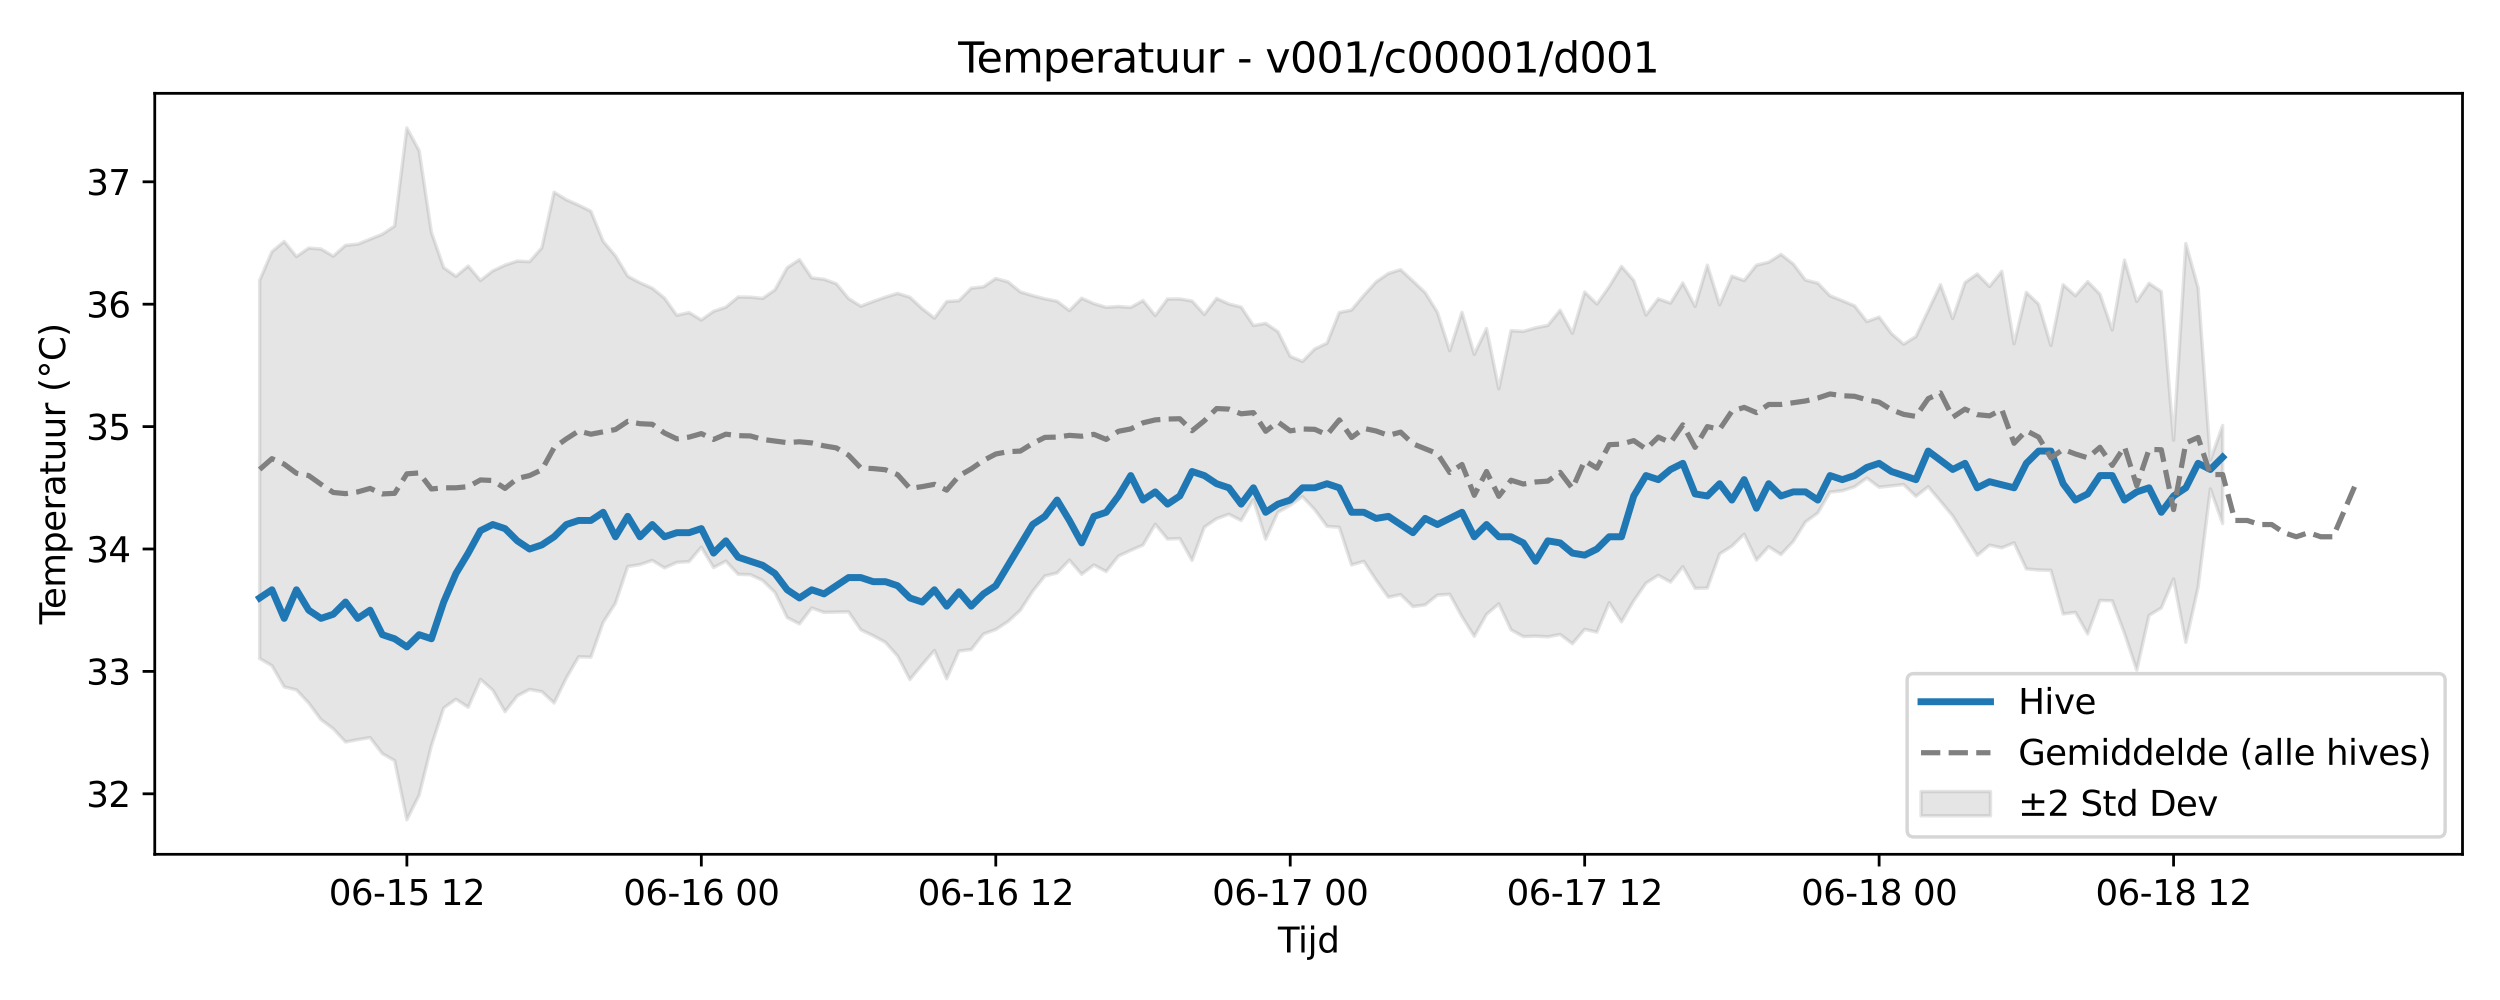 <?xml version="1.0" encoding="utf-8" standalone="no"?>
<!DOCTYPE svg PUBLIC "-//W3C//DTD SVG 1.1//EN"
  "http://www.w3.org/Graphics/SVG/1.1/DTD/svg11.dtd">
<svg xmlns:xlink="http://www.w3.org/1999/xlink" width="720pt" height="288pt" viewBox="0 0 720 288" xmlns="http://www.w3.org/2000/svg" version="1.1">
 <defs>
  <style type="text/css">*{stroke-linejoin: round; stroke-linecap: butt}</style>
 </defs>
 <g id="figure_1">
  <g id="patch_1">
   <path d="M 0 288 
L 720 288 
L 720 0 
L 0 0 
z
" style="fill: #ffffff"/>
  </g>
  <g id="axes_1">
   <g id="patch_2">
    <path d="M 44.57 246.04 
L 709.2 246.04 
L 709.2 26.88 
L 44.57 26.88 
z
" style="fill: #ffffff"/>
   </g>
   <g id="FillBetweenPolyCollection_1">
    <defs>
     <path id="md2c19c846a" d="M 74.78 -207.256 
L 74.78 -98.341 
L 78.314 -96.292 
L 81.847 -90.174 
L 85.381 -89.309 
L 88.914 -85.516 
L 92.447 -80.742 
L 95.981 -78.107 
L 99.514 -74.31 
L 103.048 -74.98 
L 106.581 -75.566 
L 110.114 -70.957 
L 113.648 -68.93 
L 117.181 -51.922 
L 120.714 -58.977 
L 124.248 -73.25 
L 127.781 -84.105 
L 131.315 -86.607 
L 134.848 -84.314 
L 138.381 -92.34 
L 141.915 -89.237 
L 145.448 -83.051 
L 148.982 -87.583 
L 152.515 -89.441 
L 156.048 -88.804 
L 159.582 -85.546 
L 163.115 -92.749 
L 166.649 -98.843 
L 170.182 -98.748 
L 173.715 -108.769 
L 177.249 -114.267 
L 180.782 -124.835 
L 184.315 -125.392 
L 187.849 -126.605 
L 191.382 -124.441 
L 194.916 -126.023 
L 198.449 -126.247 
L 201.982 -130.398 
L 205.516 -124.549 
L 209.049 -126.386 
L 212.583 -122.597 
L 216.116 -122.484 
L 219.649 -120.821 
L 223.183 -117.378 
L 226.716 -110.135 
L 230.249 -108.317 
L 233.783 -112.891 
L 237.316 -111.633 
L 240.85 -111.717 
L 244.383 -111.79 
L 247.916 -106.623 
L 251.45 -104.933 
L 254.983 -103.014 
L 258.517 -99.066 
L 262.05 -92.291 
L 265.583 -96.563 
L 269.117 -100.656 
L 272.65 -92.52 
L 276.183 -100.512 
L 279.717 -100.926 
L 283.25 -105.407 
L 286.784 -106.704 
L 290.317 -109.01 
L 293.85 -112.236 
L 297.384 -117.677 
L 300.917 -122.111 
L 304.451 -122.983 
L 307.984 -126.691 
L 311.517 -122.609 
L 315.051 -125.276 
L 318.584 -123.395 
L 322.118 -127.86 
L 325.651 -129.481 
L 329.184 -131.027 
L 332.718 -137.012 
L 336.251 -132.743 
L 339.784 -132.902 
L 343.318 -126.607 
L 346.851 -136.179 
L 350.385 -138.612 
L 353.918 -139.903 
L 357.451 -138.086 
L 360.985 -144.079 
L 364.518 -132.723 
L 368.052 -140.472 
L 371.585 -142.463 
L 375.118 -144.981 
L 378.652 -141.2 
L 382.185 -136.408 
L 385.718 -136.137 
L 389.252 -125.305 
L 392.785 -126.333 
L 396.319 -120.938 
L 399.852 -116.003 
L 403.385 -116.754 
L 406.919 -113.303 
L 410.452 -113.787 
L 413.986 -116.612 
L 417.519 -116.842 
L 421.052 -110.393 
L 424.586 -104.751 
L 428.119 -111.058 
L 431.652 -114.097 
L 435.186 -106.608 
L 438.719 -104.656 
L 442.253 -104.791 
L 445.786 -104.592 
L 449.319 -105.274 
L 452.853 -102.593 
L 456.386 -106.753 
L 459.92 -105.946 
L 463.453 -114.408 
L 466.986 -108.925 
L 470.52 -114.98 
L 474.053 -120.066 
L 477.587 -122.307 
L 481.12 -120.361 
L 484.653 -124.782 
L 488.187 -118.552 
L 491.72 -118.648 
L 495.253 -128.477 
L 498.787 -130.698 
L 502.32 -134.151 
L 505.854 -126.694 
L 509.387 -130.544 
L 512.92 -128.292 
L 516.454 -132.059 
L 519.987 -137.7 
L 523.521 -140.266 
L 527.054 -146.271 
L 530.587 -146.666 
L 534.121 -147.807 
L 537.654 -150.323 
L 541.187 -147.689 
L 544.721 -148.067 
L 548.254 -148.446 
L 551.788 -145.061 
L 555.321 -147.831 
L 558.854 -143.656 
L 562.388 -139.4 
L 565.921 -133.723 
L 569.455 -128.053 
L 572.988 -130.994 
L 576.521 -130.223 
L 580.055 -131.668 
L 583.588 -124.15 
L 587.121 -123.839 
L 590.655 -123.747 
L 594.188 -111.183 
L 597.722 -111.644 
L 601.255 -105.423 
L 604.788 -115.075 
L 608.322 -114.968 
L 611.855 -105.609 
L 615.389 -95.015 
L 618.922 -110.758 
L 622.455 -112.918 
L 625.989 -121.258 
L 629.522 -103.017 
L 633.056 -118.905 
L 636.589 -147.176 
L 640.122 -137.206 
L 640.122 -165.455 
L 640.122 -165.455 
L 636.589 -155.484 
L 633.056 -205.101 
L 629.522 -217.856 
L 625.989 -161.231 
L 622.455 -204.039 
L 618.922 -206.394 
L 615.389 -201.183 
L 611.855 -213.082 
L 608.322 -192.98 
L 604.788 -203.28 
L 601.255 -206.889 
L 597.722 -202.85 
L 594.188 -205.997 
L 590.655 -188.509 
L 587.121 -200.391 
L 583.588 -203.773 
L 580.055 -189.009 
L 576.521 -209.842 
L 572.988 -205.49 
L 569.455 -209.102 
L 565.921 -206.622 
L 562.388 -196.278 
L 558.854 -206.005 
L 555.321 -198.556 
L 551.788 -191.087 
L 548.254 -188.877 
L 544.721 -191.942 
L 541.187 -196.684 
L 537.654 -195.393 
L 534.121 -199.923 
L 530.587 -201.4 
L 527.054 -202.802 
L 523.521 -206.457 
L 519.987 -207.345 
L 516.454 -211.979 
L 512.92 -214.738 
L 509.387 -212.486 
L 505.854 -211.636 
L 502.32 -207.201 
L 498.787 -208.472 
L 495.253 -200.23 
L 491.72 -211.625 
L 488.187 -199.775 
L 484.653 -206.498 
L 481.12 -200.708 
L 477.587 -201.924 
L 474.053 -197.281 
L 470.52 -207.236 
L 466.986 -211.277 
L 463.453 -205.458 
L 459.92 -200.435 
L 456.386 -203.881 
L 452.853 -192.038 
L 449.319 -198.645 
L 445.786 -194.291 
L 442.253 -193.589 
L 438.719 -192.549 
L 435.186 -192.779 
L 431.652 -176.03 
L 428.119 -193.365 
L 424.586 -185.963 
L 421.052 -198.059 
L 417.519 -186.993 
L 413.986 -198.05 
L 410.452 -203.729 
L 406.919 -207.067 
L 403.385 -210.33 
L 399.852 -209.234 
L 396.319 -206.817 
L 392.785 -202.933 
L 389.252 -198.702 
L 385.718 -197.997 
L 382.185 -189.165 
L 378.652 -187.506 
L 375.118 -183.921 
L 371.585 -185.362 
L 368.052 -192.487 
L 364.518 -194.864 
L 360.985 -194.251 
L 357.451 -199.573 
L 353.918 -200.441 
L 350.385 -202.068 
L 346.851 -197.451 
L 343.318 -201.316 
L 339.784 -201.903 
L 336.251 -201.895 
L 332.718 -197.121 
L 329.184 -201.428 
L 325.651 -199.449 
L 322.118 -199.727 
L 318.584 -199.492 
L 315.051 -200.549 
L 311.517 -202.125 
L 307.984 -198.546 
L 304.451 -201.247 
L 300.917 -201.951 
L 297.384 -202.86 
L 293.85 -203.937 
L 290.317 -206.827 
L 286.784 -207.79 
L 283.25 -205.394 
L 279.717 -205.007 
L 276.183 -201.393 
L 272.65 -201.16 
L 269.117 -196.381 
L 265.583 -199.131 
L 262.05 -202.397 
L 258.517 -203.51 
L 254.983 -202.416 
L 251.45 -201.168 
L 247.916 -199.814 
L 244.383 -202.033 
L 240.85 -206.302 
L 237.316 -207.561 
L 233.783 -207.982 
L 230.249 -213.227 
L 226.716 -210.906 
L 223.183 -204.502 
L 219.649 -202.066 
L 216.116 -202.417 
L 212.583 -202.473 
L 209.049 -199.523 
L 205.516 -198.338 
L 201.982 -195.846 
L 198.449 -197.983 
L 194.916 -197.2 
L 191.382 -202.139 
L 187.849 -205.011 
L 184.315 -206.56 
L 180.782 -208.46 
L 177.249 -214.328 
L 173.715 -218.483 
L 170.182 -227.161 
L 166.649 -228.913 
L 163.115 -230.474 
L 159.582 -232.641 
L 156.048 -216.626 
L 152.515 -212.632 
L 148.982 -212.811 
L 145.448 -211.636 
L 141.915 -209.982 
L 138.381 -207.214 
L 134.848 -211.38 
L 131.315 -208.416 
L 127.781 -210.918 
L 124.248 -221.101 
L 120.714 -244.607 
L 117.181 -251.158 
L 113.648 -222.903 
L 110.114 -220.541 
L 106.581 -219.121 
L 103.048 -217.693 
L 99.514 -217.355 
L 95.981 -214.23 
L 92.447 -216.296 
L 88.914 -216.556 
L 85.381 -214.107 
L 81.847 -218.445 
L 78.314 -215.517 
L 74.78 -207.256 
z
" style="stroke: #808080; stroke-opacity: 0.2"/>
    </defs>
    <g clip-path="url(#pb4f2e9a5c2)">
     <use xlink:href="#md2c19c846a" x="0" y="288" style="fill: #808080; fill-opacity: 0.2; stroke: #808080; stroke-opacity: 0.2"/>
    </g>
   </g>
   <g id="matplotlib.axis_1">
    <g id="xtick_1">
     <g id="line2d_1">
      <defs>
       <path id="mcfa38827e5" d="M 0 0 
L 0 3.5 
" style="stroke: #000000; stroke-width: 0.8"/>
      </defs>
      <g>
       <use xlink:href="#mcfa38827e5" x="117.181" y="246.04" style="stroke: #000000; stroke-width: 0.8"/>
      </g>
     </g>
     <g id="text_1">
      <!-- 06-15 12 -->
      <g transform="translate(94.701 260.638) scale(0.1 -0.1)">
       <defs>
        <path id="DejaVuSans-30" d="M 2034 4250 
Q 1547 4250 1301 3770 
Q 1056 3291 1056 2328 
Q 1056 1369 1301 889 
Q 1547 409 2034 409 
Q 2525 409 2770 889 
Q 3016 1369 3016 2328 
Q 3016 3291 2770 3770 
Q 2525 4250 2034 4250 
z
M 2034 4750 
Q 2819 4750 3233 4129 
Q 3647 3509 3647 2328 
Q 3647 1150 3233 529 
Q 2819 -91 2034 -91 
Q 1250 -91 836 529 
Q 422 1150 422 2328 
Q 422 3509 836 4129 
Q 1250 4750 2034 4750 
z
" transform="scale(0.016)"/>
        <path id="DejaVuSans-36" d="M 2113 2584 
Q 1688 2584 1439 2293 
Q 1191 2003 1191 1497 
Q 1191 994 1439 701 
Q 1688 409 2113 409 
Q 2538 409 2786 701 
Q 3034 994 3034 1497 
Q 3034 2003 2786 2293 
Q 2538 2584 2113 2584 
z
M 3366 4563 
L 3366 3988 
Q 3128 4100 2886 4159 
Q 2644 4219 2406 4219 
Q 1781 4219 1451 3797 
Q 1122 3375 1075 2522 
Q 1259 2794 1537 2939 
Q 1816 3084 2150 3084 
Q 2853 3084 3261 2657 
Q 3669 2231 3669 1497 
Q 3669 778 3244 343 
Q 2819 -91 2113 -91 
Q 1303 -91 875 529 
Q 447 1150 447 2328 
Q 447 3434 972 4092 
Q 1497 4750 2381 4750 
Q 2619 4750 2861 4703 
Q 3103 4656 3366 4563 
z
" transform="scale(0.016)"/>
        <path id="DejaVuSans-2d" d="M 313 2009 
L 1997 2009 
L 1997 1497 
L 313 1497 
L 313 2009 
z
" transform="scale(0.016)"/>
        <path id="DejaVuSans-31" d="M 794 531 
L 1825 531 
L 1825 4091 
L 703 3866 
L 703 4441 
L 1819 4666 
L 2450 4666 
L 2450 531 
L 3481 531 
L 3481 0 
L 794 0 
L 794 531 
z
" transform="scale(0.016)"/>
        <path id="DejaVuSans-35" d="M 691 4666 
L 3169 4666 
L 3169 4134 
L 1269 4134 
L 1269 2991 
Q 1406 3038 1543 3061 
Q 1681 3084 1819 3084 
Q 2600 3084 3056 2656 
Q 3513 2228 3513 1497 
Q 3513 744 3044 326 
Q 2575 -91 1722 -91 
Q 1428 -91 1123 -41 
Q 819 9 494 109 
L 494 744 
Q 775 591 1075 516 
Q 1375 441 1709 441 
Q 2250 441 2565 725 
Q 2881 1009 2881 1497 
Q 2881 1984 2565 2268 
Q 2250 2553 1709 2553 
Q 1456 2553 1204 2497 
Q 953 2441 691 2322 
L 691 4666 
z
" transform="scale(0.016)"/>
        <path id="DejaVuSans-20" transform="scale(0.016)"/>
        <path id="DejaVuSans-32" d="M 1228 531 
L 3431 531 
L 3431 0 
L 469 0 
L 469 531 
Q 828 903 1448 1529 
Q 2069 2156 2228 2338 
Q 2531 2678 2651 2914 
Q 2772 3150 2772 3378 
Q 2772 3750 2511 3984 
Q 2250 4219 1831 4219 
Q 1534 4219 1204 4116 
Q 875 4013 500 3803 
L 500 4441 
Q 881 4594 1212 4672 
Q 1544 4750 1819 4750 
Q 2544 4750 2975 4387 
Q 3406 4025 3406 3419 
Q 3406 3131 3298 2873 
Q 3191 2616 2906 2266 
Q 2828 2175 2409 1742 
Q 1991 1309 1228 531 
z
" transform="scale(0.016)"/>
       </defs>
       <use xlink:href="#DejaVuSans-30"/>
       <use xlink:href="#DejaVuSans-36" transform="translate(63.623 0)"/>
       <use xlink:href="#DejaVuSans-2d" transform="translate(127.246 0)"/>
       <use xlink:href="#DejaVuSans-31" transform="translate(163.33 0)"/>
       <use xlink:href="#DejaVuSans-35" transform="translate(226.953 0)"/>
       <use xlink:href="#DejaVuSans-20" transform="translate(290.576 0)"/>
       <use xlink:href="#DejaVuSans-31" transform="translate(322.363 0)"/>
       <use xlink:href="#DejaVuSans-32" transform="translate(385.986 0)"/>
      </g>
     </g>
    </g>
    <g id="xtick_2">
     <g id="line2d_2">
      <g>
       <use xlink:href="#mcfa38827e5" x="201.982" y="246.04" style="stroke: #000000; stroke-width: 0.8"/>
      </g>
     </g>
     <g id="text_2">
      <!-- 06-16 00 -->
      <g transform="translate(179.502 260.638) scale(0.1 -0.1)">
       <use xlink:href="#DejaVuSans-30"/>
       <use xlink:href="#DejaVuSans-36" transform="translate(63.623 0)"/>
       <use xlink:href="#DejaVuSans-2d" transform="translate(127.246 0)"/>
       <use xlink:href="#DejaVuSans-31" transform="translate(163.33 0)"/>
       <use xlink:href="#DejaVuSans-36" transform="translate(226.953 0)"/>
       <use xlink:href="#DejaVuSans-20" transform="translate(290.576 0)"/>
       <use xlink:href="#DejaVuSans-30" transform="translate(322.363 0)"/>
       <use xlink:href="#DejaVuSans-30" transform="translate(385.986 0)"/>
      </g>
     </g>
    </g>
    <g id="xtick_3">
     <g id="line2d_3">
      <g>
       <use xlink:href="#mcfa38827e5" x="286.784" y="246.04" style="stroke: #000000; stroke-width: 0.8"/>
      </g>
     </g>
     <g id="text_3">
      <!-- 06-16 12 -->
      <g transform="translate(264.303 260.638) scale(0.1 -0.1)">
       <use xlink:href="#DejaVuSans-30"/>
       <use xlink:href="#DejaVuSans-36" transform="translate(63.623 0)"/>
       <use xlink:href="#DejaVuSans-2d" transform="translate(127.246 0)"/>
       <use xlink:href="#DejaVuSans-31" transform="translate(163.33 0)"/>
       <use xlink:href="#DejaVuSans-36" transform="translate(226.953 0)"/>
       <use xlink:href="#DejaVuSans-20" transform="translate(290.576 0)"/>
       <use xlink:href="#DejaVuSans-31" transform="translate(322.363 0)"/>
       <use xlink:href="#DejaVuSans-32" transform="translate(385.986 0)"/>
      </g>
     </g>
    </g>
    <g id="xtick_4">
     <g id="line2d_4">
      <g>
       <use xlink:href="#mcfa38827e5" x="371.585" y="246.04" style="stroke: #000000; stroke-width: 0.8"/>
      </g>
     </g>
     <g id="text_4">
      <!-- 06-17 00 -->
      <g transform="translate(349.104 260.638) scale(0.1 -0.1)">
       <defs>
        <path id="DejaVuSans-37" d="M 525 4666 
L 3525 4666 
L 3525 4397 
L 1831 0 
L 1172 0 
L 2766 4134 
L 525 4134 
L 525 4666 
z
" transform="scale(0.016)"/>
       </defs>
       <use xlink:href="#DejaVuSans-30"/>
       <use xlink:href="#DejaVuSans-36" transform="translate(63.623 0)"/>
       <use xlink:href="#DejaVuSans-2d" transform="translate(127.246 0)"/>
       <use xlink:href="#DejaVuSans-31" transform="translate(163.33 0)"/>
       <use xlink:href="#DejaVuSans-37" transform="translate(226.953 0)"/>
       <use xlink:href="#DejaVuSans-20" transform="translate(290.576 0)"/>
       <use xlink:href="#DejaVuSans-30" transform="translate(322.363 0)"/>
       <use xlink:href="#DejaVuSans-30" transform="translate(385.986 0)"/>
      </g>
     </g>
    </g>
    <g id="xtick_5">
     <g id="line2d_5">
      <g>
       <use xlink:href="#mcfa38827e5" x="456.386" y="246.04" style="stroke: #000000; stroke-width: 0.8"/>
      </g>
     </g>
     <g id="text_5">
      <!-- 06-17 12 -->
      <g transform="translate(433.906 260.638) scale(0.1 -0.1)">
       <use xlink:href="#DejaVuSans-30"/>
       <use xlink:href="#DejaVuSans-36" transform="translate(63.623 0)"/>
       <use xlink:href="#DejaVuSans-2d" transform="translate(127.246 0)"/>
       <use xlink:href="#DejaVuSans-31" transform="translate(163.33 0)"/>
       <use xlink:href="#DejaVuSans-37" transform="translate(226.953 0)"/>
       <use xlink:href="#DejaVuSans-20" transform="translate(290.576 0)"/>
       <use xlink:href="#DejaVuSans-31" transform="translate(322.363 0)"/>
       <use xlink:href="#DejaVuSans-32" transform="translate(385.986 0)"/>
      </g>
     </g>
    </g>
    <g id="xtick_6">
     <g id="line2d_6">
      <g>
       <use xlink:href="#mcfa38827e5" x="541.187" y="246.04" style="stroke: #000000; stroke-width: 0.8"/>
      </g>
     </g>
     <g id="text_6">
      <!-- 06-18 00 -->
      <g transform="translate(518.707 260.638) scale(0.1 -0.1)">
       <defs>
        <path id="DejaVuSans-38" d="M 2034 2216 
Q 1584 2216 1326 1975 
Q 1069 1734 1069 1313 
Q 1069 891 1326 650 
Q 1584 409 2034 409 
Q 2484 409 2743 651 
Q 3003 894 3003 1313 
Q 3003 1734 2745 1975 
Q 2488 2216 2034 2216 
z
M 1403 2484 
Q 997 2584 770 2862 
Q 544 3141 544 3541 
Q 544 4100 942 4425 
Q 1341 4750 2034 4750 
Q 2731 4750 3128 4425 
Q 3525 4100 3525 3541 
Q 3525 3141 3298 2862 
Q 3072 2584 2669 2484 
Q 3125 2378 3379 2068 
Q 3634 1759 3634 1313 
Q 3634 634 3220 271 
Q 2806 -91 2034 -91 
Q 1263 -91 848 271 
Q 434 634 434 1313 
Q 434 1759 690 2068 
Q 947 2378 1403 2484 
z
M 1172 3481 
Q 1172 3119 1398 2916 
Q 1625 2713 2034 2713 
Q 2441 2713 2670 2916 
Q 2900 3119 2900 3481 
Q 2900 3844 2670 4047 
Q 2441 4250 2034 4250 
Q 1625 4250 1398 4047 
Q 1172 3844 1172 3481 
z
" transform="scale(0.016)"/>
       </defs>
       <use xlink:href="#DejaVuSans-30"/>
       <use xlink:href="#DejaVuSans-36" transform="translate(63.623 0)"/>
       <use xlink:href="#DejaVuSans-2d" transform="translate(127.246 0)"/>
       <use xlink:href="#DejaVuSans-31" transform="translate(163.33 0)"/>
       <use xlink:href="#DejaVuSans-38" transform="translate(226.953 0)"/>
       <use xlink:href="#DejaVuSans-20" transform="translate(290.576 0)"/>
       <use xlink:href="#DejaVuSans-30" transform="translate(322.363 0)"/>
       <use xlink:href="#DejaVuSans-30" transform="translate(385.986 0)"/>
      </g>
     </g>
    </g>
    <g id="xtick_7">
     <g id="line2d_7">
      <g>
       <use xlink:href="#mcfa38827e5" x="625.989" y="246.04" style="stroke: #000000; stroke-width: 0.8"/>
      </g>
     </g>
     <g id="text_7">
      <!-- 06-18 12 -->
      <g transform="translate(603.508 260.638) scale(0.1 -0.1)">
       <use xlink:href="#DejaVuSans-30"/>
       <use xlink:href="#DejaVuSans-36" transform="translate(63.623 0)"/>
       <use xlink:href="#DejaVuSans-2d" transform="translate(127.246 0)"/>
       <use xlink:href="#DejaVuSans-31" transform="translate(163.33 0)"/>
       <use xlink:href="#DejaVuSans-38" transform="translate(226.953 0)"/>
       <use xlink:href="#DejaVuSans-20" transform="translate(290.576 0)"/>
       <use xlink:href="#DejaVuSans-31" transform="translate(322.363 0)"/>
       <use xlink:href="#DejaVuSans-32" transform="translate(385.986 0)"/>
      </g>
     </g>
    </g>
    <g id="text_8">
     <!-- Tijd -->
     <g transform="translate(368.035 274.317) scale(0.1 -0.1)">
      <defs>
       <path id="DejaVuSans-54" d="M -19 4666 
L 3928 4666 
L 3928 4134 
L 2272 4134 
L 2272 0 
L 1638 0 
L 1638 4134 
L -19 4134 
L -19 4666 
z
" transform="scale(0.016)"/>
       <path id="DejaVuSans-69" d="M 603 3500 
L 1178 3500 
L 1178 0 
L 603 0 
L 603 3500 
z
M 603 4863 
L 1178 4863 
L 1178 4134 
L 603 4134 
L 603 4863 
z
" transform="scale(0.016)"/>
       <path id="DejaVuSans-6a" d="M 603 3500 
L 1178 3500 
L 1178 -63 
Q 1178 -731 923 -1031 
Q 669 -1331 103 -1331 
L -116 -1331 
L -116 -844 
L 38 -844 
Q 366 -844 484 -692 
Q 603 -541 603 -63 
L 603 3500 
z
M 603 4863 
L 1178 4863 
L 1178 4134 
L 603 4134 
L 603 4863 
z
" transform="scale(0.016)"/>
       <path id="DejaVuSans-64" d="M 2906 2969 
L 2906 4863 
L 3481 4863 
L 3481 0 
L 2906 0 
L 2906 525 
Q 2725 213 2448 61 
Q 2172 -91 1784 -91 
Q 1150 -91 751 415 
Q 353 922 353 1747 
Q 353 2572 751 3078 
Q 1150 3584 1784 3584 
Q 2172 3584 2448 3432 
Q 2725 3281 2906 2969 
z
M 947 1747 
Q 947 1113 1208 752 
Q 1469 391 1925 391 
Q 2381 391 2643 752 
Q 2906 1113 2906 1747 
Q 2906 2381 2643 2742 
Q 2381 3103 1925 3103 
Q 1469 3103 1208 2742 
Q 947 2381 947 1747 
z
" transform="scale(0.016)"/>
      </defs>
      <use xlink:href="#DejaVuSans-54"/>
      <use xlink:href="#DejaVuSans-69" transform="translate(57.959 0)"/>
      <use xlink:href="#DejaVuSans-6a" transform="translate(85.742 0)"/>
      <use xlink:href="#DejaVuSans-64" transform="translate(113.525 0)"/>
     </g>
    </g>
   </g>
   <g id="matplotlib.axis_2">
    <g id="ytick_1">
     <g id="line2d_8">
      <defs>
       <path id="m08310d997b" d="M 0 0 
L -3.5 0 
" style="stroke: #000000; stroke-width: 0.8"/>
      </defs>
      <g>
       <use xlink:href="#m08310d997b" x="44.57" y="228.614" style="stroke: #000000; stroke-width: 0.8"/>
      </g>
     </g>
     <g id="text_9">
      <!-- 32 -->
      <g transform="translate(24.845 232.413) scale(0.1 -0.1)">
       <defs>
        <path id="DejaVuSans-33" d="M 2597 2516 
Q 3050 2419 3304 2112 
Q 3559 1806 3559 1356 
Q 3559 666 3084 287 
Q 2609 -91 1734 -91 
Q 1441 -91 1130 -33 
Q 819 25 488 141 
L 488 750 
Q 750 597 1062 519 
Q 1375 441 1716 441 
Q 2309 441 2620 675 
Q 2931 909 2931 1356 
Q 2931 1769 2642 2001 
Q 2353 2234 1838 2234 
L 1294 2234 
L 1294 2753 
L 1863 2753 
Q 2328 2753 2575 2939 
Q 2822 3125 2822 3475 
Q 2822 3834 2567 4026 
Q 2313 4219 1838 4219 
Q 1578 4219 1281 4162 
Q 984 4106 628 3988 
L 628 4550 
Q 988 4650 1302 4700 
Q 1616 4750 1894 4750 
Q 2613 4750 3031 4423 
Q 3450 4097 3450 3541 
Q 3450 3153 3228 2886 
Q 3006 2619 2597 2516 
z
" transform="scale(0.016)"/>
       </defs>
       <use xlink:href="#DejaVuSans-33"/>
       <use xlink:href="#DejaVuSans-32" transform="translate(63.623 0)"/>
      </g>
     </g>
    </g>
    <g id="ytick_2">
     <g id="line2d_9">
      <g>
       <use xlink:href="#m08310d997b" x="44.57" y="193.364" style="stroke: #000000; stroke-width: 0.8"/>
      </g>
     </g>
     <g id="text_10">
      <!-- 33 -->
      <g transform="translate(24.845 197.163) scale(0.1 -0.1)">
       <use xlink:href="#DejaVuSans-33"/>
       <use xlink:href="#DejaVuSans-33" transform="translate(63.623 0)"/>
      </g>
     </g>
    </g>
    <g id="ytick_3">
     <g id="line2d_10">
      <g>
       <use xlink:href="#m08310d997b" x="44.57" y="158.114" style="stroke: #000000; stroke-width: 0.8"/>
      </g>
     </g>
     <g id="text_11">
      <!-- 34 -->
      <g transform="translate(24.845 161.913) scale(0.1 -0.1)">
       <defs>
        <path id="DejaVuSans-34" d="M 2419 4116 
L 825 1625 
L 2419 1625 
L 2419 4116 
z
M 2253 4666 
L 3047 4666 
L 3047 1625 
L 3713 1625 
L 3713 1100 
L 3047 1100 
L 3047 0 
L 2419 0 
L 2419 1100 
L 313 1100 
L 313 1709 
L 2253 4666 
z
" transform="scale(0.016)"/>
       </defs>
       <use xlink:href="#DejaVuSans-33"/>
       <use xlink:href="#DejaVuSans-34" transform="translate(63.623 0)"/>
      </g>
     </g>
    </g>
    <g id="ytick_4">
     <g id="line2d_11">
      <g>
       <use xlink:href="#m08310d997b" x="44.57" y="122.863" style="stroke: #000000; stroke-width: 0.8"/>
      </g>
     </g>
     <g id="text_12">
      <!-- 35 -->
      <g transform="translate(24.845 126.663) scale(0.1 -0.1)">
       <use xlink:href="#DejaVuSans-33"/>
       <use xlink:href="#DejaVuSans-35" transform="translate(63.623 0)"/>
      </g>
     </g>
    </g>
    <g id="ytick_5">
     <g id="line2d_12">
      <g>
       <use xlink:href="#m08310d997b" x="44.57" y="87.613" style="stroke: #000000; stroke-width: 0.8"/>
      </g>
     </g>
     <g id="text_13">
      <!-- 36 -->
      <g transform="translate(24.845 91.413) scale(0.1 -0.1)">
       <use xlink:href="#DejaVuSans-33"/>
       <use xlink:href="#DejaVuSans-36" transform="translate(63.623 0)"/>
      </g>
     </g>
    </g>
    <g id="ytick_6">
     <g id="line2d_13">
      <g>
       <use xlink:href="#m08310d997b" x="44.57" y="52.363" style="stroke: #000000; stroke-width: 0.8"/>
      </g>
     </g>
     <g id="text_14">
      <!-- 37 -->
      <g transform="translate(24.845 56.162) scale(0.1 -0.1)">
       <use xlink:href="#DejaVuSans-33"/>
       <use xlink:href="#DejaVuSans-37" transform="translate(63.623 0)"/>
      </g>
     </g>
    </g>
    <g id="text_15">
     <!-- Temperatuur (°C) -->
     <g transform="translate(18.765 179.816) rotate(-90) scale(0.1 -0.1)">
      <defs>
       <path id="DejaVuSans-65" d="M 3597 1894 
L 3597 1613 
L 953 1613 
Q 991 1019 1311 708 
Q 1631 397 2203 397 
Q 2534 397 2845 478 
Q 3156 559 3463 722 
L 3463 178 
Q 3153 47 2828 -22 
Q 2503 -91 2169 -91 
Q 1331 -91 842 396 
Q 353 884 353 1716 
Q 353 2575 817 3079 
Q 1281 3584 2069 3584 
Q 2775 3584 3186 3129 
Q 3597 2675 3597 1894 
z
M 3022 2063 
Q 3016 2534 2758 2815 
Q 2500 3097 2075 3097 
Q 1594 3097 1305 2825 
Q 1016 2553 972 2059 
L 3022 2063 
z
" transform="scale(0.016)"/>
       <path id="DejaVuSans-6d" d="M 3328 2828 
Q 3544 3216 3844 3400 
Q 4144 3584 4550 3584 
Q 5097 3584 5394 3201 
Q 5691 2819 5691 2113 
L 5691 0 
L 5113 0 
L 5113 2094 
Q 5113 2597 4934 2840 
Q 4756 3084 4391 3084 
Q 3944 3084 3684 2787 
Q 3425 2491 3425 1978 
L 3425 0 
L 2847 0 
L 2847 2094 
Q 2847 2600 2669 2842 
Q 2491 3084 2119 3084 
Q 1678 3084 1418 2786 
Q 1159 2488 1159 1978 
L 1159 0 
L 581 0 
L 581 3500 
L 1159 3500 
L 1159 2956 
Q 1356 3278 1631 3431 
Q 1906 3584 2284 3584 
Q 2666 3584 2933 3390 
Q 3200 3197 3328 2828 
z
" transform="scale(0.016)"/>
       <path id="DejaVuSans-70" d="M 1159 525 
L 1159 -1331 
L 581 -1331 
L 581 3500 
L 1159 3500 
L 1159 2969 
Q 1341 3281 1617 3432 
Q 1894 3584 2278 3584 
Q 2916 3584 3314 3078 
Q 3713 2572 3713 1747 
Q 3713 922 3314 415 
Q 2916 -91 2278 -91 
Q 1894 -91 1617 61 
Q 1341 213 1159 525 
z
M 3116 1747 
Q 3116 2381 2855 2742 
Q 2594 3103 2138 3103 
Q 1681 3103 1420 2742 
Q 1159 2381 1159 1747 
Q 1159 1113 1420 752 
Q 1681 391 2138 391 
Q 2594 391 2855 752 
Q 3116 1113 3116 1747 
z
" transform="scale(0.016)"/>
       <path id="DejaVuSans-72" d="M 2631 2963 
Q 2534 3019 2420 3045 
Q 2306 3072 2169 3072 
Q 1681 3072 1420 2755 
Q 1159 2438 1159 1844 
L 1159 0 
L 581 0 
L 581 3500 
L 1159 3500 
L 1159 2956 
Q 1341 3275 1631 3429 
Q 1922 3584 2338 3584 
Q 2397 3584 2469 3576 
Q 2541 3569 2628 3553 
L 2631 2963 
z
" transform="scale(0.016)"/>
       <path id="DejaVuSans-61" d="M 2194 1759 
Q 1497 1759 1228 1600 
Q 959 1441 959 1056 
Q 959 750 1161 570 
Q 1363 391 1709 391 
Q 2188 391 2477 730 
Q 2766 1069 2766 1631 
L 2766 1759 
L 2194 1759 
z
M 3341 1997 
L 3341 0 
L 2766 0 
L 2766 531 
Q 2569 213 2275 61 
Q 1981 -91 1556 -91 
Q 1019 -91 701 211 
Q 384 513 384 1019 
Q 384 1609 779 1909 
Q 1175 2209 1959 2209 
L 2766 2209 
L 2766 2266 
Q 2766 2663 2505 2880 
Q 2244 3097 1772 3097 
Q 1472 3097 1187 3025 
Q 903 2953 641 2809 
L 641 3341 
Q 956 3463 1253 3523 
Q 1550 3584 1831 3584 
Q 2591 3584 2966 3190 
Q 3341 2797 3341 1997 
z
" transform="scale(0.016)"/>
       <path id="DejaVuSans-74" d="M 1172 4494 
L 1172 3500 
L 2356 3500 
L 2356 3053 
L 1172 3053 
L 1172 1153 
Q 1172 725 1289 603 
Q 1406 481 1766 481 
L 2356 481 
L 2356 0 
L 1766 0 
Q 1100 0 847 248 
Q 594 497 594 1153 
L 594 3053 
L 172 3053 
L 172 3500 
L 594 3500 
L 594 4494 
L 1172 4494 
z
" transform="scale(0.016)"/>
       <path id="DejaVuSans-75" d="M 544 1381 
L 544 3500 
L 1119 3500 
L 1119 1403 
Q 1119 906 1312 657 
Q 1506 409 1894 409 
Q 2359 409 2629 706 
Q 2900 1003 2900 1516 
L 2900 3500 
L 3475 3500 
L 3475 0 
L 2900 0 
L 2900 538 
Q 2691 219 2414 64 
Q 2138 -91 1772 -91 
Q 1169 -91 856 284 
Q 544 659 544 1381 
z
M 1991 3584 
L 1991 3584 
z
" transform="scale(0.016)"/>
       <path id="DejaVuSans-28" d="M 1984 4856 
Q 1566 4138 1362 3434 
Q 1159 2731 1159 2009 
Q 1159 1288 1364 580 
Q 1569 -128 1984 -844 
L 1484 -844 
Q 1016 -109 783 600 
Q 550 1309 550 2009 
Q 550 2706 781 3412 
Q 1013 4119 1484 4856 
L 1984 4856 
z
" transform="scale(0.016)"/>
       <path id="DejaVuSans-b0" d="M 1600 4347 
Q 1350 4347 1178 4173 
Q 1006 4000 1006 3750 
Q 1006 3503 1178 3333 
Q 1350 3163 1600 3163 
Q 1850 3163 2022 3333 
Q 2194 3503 2194 3750 
Q 2194 3997 2020 4172 
Q 1847 4347 1600 4347 
z
M 1600 4750 
Q 1800 4750 1984 4673 
Q 2169 4597 2303 4453 
Q 2447 4313 2519 4134 
Q 2591 3956 2591 3750 
Q 2591 3338 2302 3052 
Q 2013 2766 1594 2766 
Q 1172 2766 890 3047 
Q 609 3328 609 3750 
Q 609 4169 896 4459 
Q 1184 4750 1600 4750 
z
" transform="scale(0.016)"/>
       <path id="DejaVuSans-43" d="M 4122 4306 
L 4122 3641 
Q 3803 3938 3442 4084 
Q 3081 4231 2675 4231 
Q 1875 4231 1450 3742 
Q 1025 3253 1025 2328 
Q 1025 1406 1450 917 
Q 1875 428 2675 428 
Q 3081 428 3442 575 
Q 3803 722 4122 1019 
L 4122 359 
Q 3791 134 3420 21 
Q 3050 -91 2638 -91 
Q 1578 -91 968 557 
Q 359 1206 359 2328 
Q 359 3453 968 4101 
Q 1578 4750 2638 4750 
Q 3056 4750 3426 4639 
Q 3797 4528 4122 4306 
z
" transform="scale(0.016)"/>
       <path id="DejaVuSans-29" d="M 513 4856 
L 1013 4856 
Q 1481 4119 1714 3412 
Q 1947 2706 1947 2009 
Q 1947 1309 1714 600 
Q 1481 -109 1013 -844 
L 513 -844 
Q 928 -128 1133 580 
Q 1338 1288 1338 2009 
Q 1338 2731 1133 3434 
Q 928 4138 513 4856 
z
" transform="scale(0.016)"/>
      </defs>
      <use xlink:href="#DejaVuSans-54"/>
      <use xlink:href="#DejaVuSans-65" transform="translate(44.084 0)"/>
      <use xlink:href="#DejaVuSans-6d" transform="translate(105.607 0)"/>
      <use xlink:href="#DejaVuSans-70" transform="translate(203.02 0)"/>
      <use xlink:href="#DejaVuSans-65" transform="translate(266.496 0)"/>
      <use xlink:href="#DejaVuSans-72" transform="translate(328.02 0)"/>
      <use xlink:href="#DejaVuSans-61" transform="translate(369.133 0)"/>
      <use xlink:href="#DejaVuSans-74" transform="translate(430.412 0)"/>
      <use xlink:href="#DejaVuSans-75" transform="translate(469.621 0)"/>
      <use xlink:href="#DejaVuSans-75" transform="translate(533 0)"/>
      <use xlink:href="#DejaVuSans-72" transform="translate(596.379 0)"/>
      <use xlink:href="#DejaVuSans-20" transform="translate(637.492 0)"/>
      <use xlink:href="#DejaVuSans-28" transform="translate(669.279 0)"/>
      <use xlink:href="#DejaVuSans-b0" transform="translate(708.293 0)"/>
      <use xlink:href="#DejaVuSans-43" transform="translate(758.293 0)"/>
      <use xlink:href="#DejaVuSans-29" transform="translate(828.117 0)"/>
     </g>
    </g>
   </g>
   <g id="line2d_14">
    <path d="M 74.78 172.214 
L 78.314 169.864 
L 81.847 178.089 
L 85.381 169.864 
L 88.914 175.739 
L 92.447 178.089 
L 95.981 176.914 
L 99.514 173.389 
L 103.048 178.089 
L 106.581 175.739 
L 110.114 182.789 
L 113.648 183.964 
L 117.181 186.314 
L 120.714 182.789 
L 124.248 183.964 
L 127.781 173.389 
L 131.315 165.164 
L 134.848 159.289 
L 138.381 152.826 
L 141.915 151.064 
L 145.448 152.239 
L 148.982 155.764 
L 152.515 158.114 
L 156.048 156.939 
L 159.582 154.589 
L 163.115 151.064 
L 166.649 149.889 
L 170.182 149.889 
L 173.715 147.539 
L 177.249 154.589 
L 180.782 148.714 
L 184.315 154.589 
L 187.849 151.064 
L 191.382 154.589 
L 194.916 153.414 
L 198.449 153.414 
L 201.982 152.239 
L 205.516 159.289 
L 209.049 155.764 
L 212.583 160.464 
L 219.649 162.814 
L 223.183 165.164 
L 226.716 169.864 
L 230.249 172.214 
L 233.783 169.864 
L 237.316 171.039 
L 244.383 166.339 
L 247.916 166.339 
L 251.45 167.514 
L 254.983 167.514 
L 258.517 168.689 
L 262.05 172.214 
L 265.583 173.389 
L 269.117 169.864 
L 272.65 174.564 
L 276.183 170.451 
L 279.717 174.564 
L 283.25 171.039 
L 286.784 168.689 
L 297.384 151.064 
L 300.917 148.714 
L 304.451 144.014 
L 307.984 149.889 
L 311.517 156.351 
L 315.051 148.714 
L 318.584 147.539 
L 322.118 142.839 
L 325.651 136.964 
L 329.184 144.014 
L 332.718 141.664 
L 336.251 145.189 
L 339.784 142.839 
L 343.318 135.789 
L 346.851 136.964 
L 350.385 139.314 
L 353.918 140.489 
L 357.451 145.189 
L 360.985 140.489 
L 364.518 147.539 
L 368.052 145.189 
L 371.585 144.014 
L 375.118 140.489 
L 378.652 140.489 
L 382.185 139.314 
L 385.718 140.489 
L 389.252 147.539 
L 392.785 147.539 
L 396.319 149.301 
L 399.852 148.714 
L 406.919 153.414 
L 410.452 149.301 
L 413.986 151.064 
L 421.052 147.539 
L 424.586 154.589 
L 428.119 151.064 
L 431.652 154.589 
L 435.186 154.589 
L 438.719 156.351 
L 442.253 161.639 
L 445.786 155.764 
L 449.319 156.351 
L 452.853 159.289 
L 456.386 159.876 
L 459.92 158.114 
L 463.453 154.589 
L 466.986 154.589 
L 470.52 142.839 
L 474.053 136.964 
L 477.587 138.139 
L 481.12 135.201 
L 484.653 133.439 
L 488.187 142.251 
L 491.72 142.839 
L 495.253 139.314 
L 498.787 144.014 
L 502.32 138.139 
L 505.854 146.364 
L 509.387 139.314 
L 512.92 142.839 
L 516.454 141.664 
L 519.987 141.664 
L 523.521 144.014 
L 527.054 136.964 
L 530.587 138.139 
L 534.121 136.964 
L 537.654 134.614 
L 541.187 133.439 
L 544.721 135.789 
L 551.788 138.139 
L 555.321 129.914 
L 562.388 135.201 
L 565.921 133.439 
L 569.455 140.489 
L 572.988 138.726 
L 580.055 140.489 
L 583.588 133.439 
L 587.121 129.914 
L 590.655 129.914 
L 594.188 139.314 
L 597.722 144.014 
L 601.255 142.251 
L 604.788 136.964 
L 608.322 136.964 
L 611.855 144.014 
L 615.389 141.664 
L 618.922 140.489 
L 622.455 147.539 
L 625.989 142.839 
L 629.522 140.489 
L 633.056 133.439 
L 636.589 135.201 
L 640.122 131.676 
L 640.122 131.676 
" clip-path="url(#pb4f2e9a5c2)" style="fill: none; stroke: #1f77b4; stroke-width: 2; stroke-linecap: square"/>
   </g>
   <g id="line2d_15">
    <path d="M 74.78 135.201 
L 78.314 132.096 
L 81.847 133.69 
L 85.381 136.292 
L 88.914 136.964 
L 92.447 139.481 
L 95.981 141.831 
L 99.514 142.167 
L 103.048 141.664 
L 106.581 140.656 
L 110.114 142.251 
L 113.648 142.083 
L 117.181 136.46 
L 120.714 136.208 
L 124.248 140.824 
L 127.781 140.489 
L 131.315 140.489 
L 134.848 140.153 
L 138.381 138.223 
L 141.915 138.39 
L 145.448 140.656 
L 148.982 137.803 
L 152.515 136.964 
L 156.048 135.285 
L 159.582 128.906 
L 163.115 126.389 
L 166.649 124.122 
L 170.182 125.046 
L 177.249 123.703 
L 180.782 121.353 
L 184.315 122.024 
L 187.849 122.192 
L 191.382 124.71 
L 194.916 126.389 
L 198.449 125.885 
L 201.982 124.878 
L 205.516 126.556 
L 209.049 125.046 
L 212.583 125.465 
L 216.116 125.549 
L 219.649 126.556 
L 226.716 127.48 
L 230.249 127.228 
L 233.783 127.564 
L 237.316 128.403 
L 240.85 128.99 
L 244.383 131.089 
L 247.916 134.781 
L 251.45 134.949 
L 254.983 135.285 
L 258.517 136.712 
L 262.05 140.656 
L 265.583 140.153 
L 269.117 139.481 
L 272.65 141.16 
L 276.183 137.048 
L 279.717 135.033 
L 283.25 132.599 
L 286.784 130.753 
L 290.317 130.081 
L 293.85 129.914 
L 297.384 127.731 
L 300.917 125.969 
L 304.451 125.885 
L 307.984 125.381 
L 311.517 125.633 
L 315.051 125.088 
L 318.584 126.556 
L 322.118 124.206 
L 325.651 123.535 
L 329.184 121.772 
L 332.718 120.933 
L 336.251 120.681 
L 339.784 120.597 
L 343.318 124.039 
L 346.851 121.185 
L 350.385 117.66 
L 353.918 117.828 
L 357.451 119.171 
L 360.985 118.835 
L 364.518 124.206 
L 368.052 121.521 
L 371.585 124.087 
L 375.118 123.549 
L 378.652 123.647 
L 382.185 125.214 
L 385.718 120.933 
L 389.252 125.997 
L 392.785 123.367 
L 396.319 124.122 
L 399.852 125.381 
L 403.385 124.458 
L 406.919 127.815 
L 413.986 130.669 
L 417.519 136.082 
L 421.052 133.774 
L 424.586 142.643 
L 428.119 135.789 
L 431.652 142.937 
L 435.186 138.306 
L 438.719 139.398 
L 442.253 138.81 
L 445.786 138.558 
L 449.319 136.04 
L 452.853 140.684 
L 456.386 132.683 
L 459.92 134.809 
L 463.453 128.067 
L 466.986 127.899 
L 470.52 126.892 
L 474.053 129.326 
L 477.587 125.885 
L 481.12 127.466 
L 484.653 122.36 
L 488.187 128.836 
L 491.72 122.863 
L 495.253 123.647 
L 498.787 118.415 
L 502.32 117.324 
L 505.854 118.835 
L 509.387 116.485 
L 512.92 116.485 
L 519.987 115.478 
L 523.521 114.638 
L 527.054 113.463 
L 530.587 113.967 
L 534.121 114.135 
L 537.654 115.142 
L 541.187 115.813 
L 544.721 117.996 
L 548.254 119.338 
L 551.788 119.926 
L 555.321 114.806 
L 558.854 113.17 
L 562.388 120.161 
L 565.921 117.828 
L 569.455 119.422 
L 572.988 119.758 
L 576.521 117.968 
L 580.055 127.661 
L 583.588 124.039 
L 587.121 125.885 
L 590.655 131.872 
L 594.188 129.41 
L 597.722 130.753 
L 601.255 131.844 
L 604.788 128.822 
L 608.322 134.026 
L 611.855 128.655 
L 615.389 139.901 
L 618.922 129.424 
L 622.455 129.522 
L 625.989 146.755 
L 629.522 127.564 
L 633.056 125.997 
L 636.589 136.67 
L 640.122 136.67 
L 643.656 149.889 
L 647.189 149.889 
L 650.722 151.064 
L 654.256 151.064 
L 657.789 153.414 
L 661.323 154.589 
L 664.856 153.414 
L 668.389 154.589 
L 671.923 154.589 
L 678.99 138.139 
L 678.99 138.139 
" clip-path="url(#pb4f2e9a5c2)" style="fill: none; stroke-dasharray: 5.55,2.4; stroke-dashoffset: 0; stroke: #808080; stroke-width: 1.5"/>
   </g>
   <g id="patch_3">
    <path d="M 44.57 246.04 
L 44.57 26.88 
" style="fill: none; stroke: #000000; stroke-width: 0.8; stroke-linejoin: miter; stroke-linecap: square"/>
   </g>
   <g id="patch_4">
    <path d="M 709.2 246.04 
L 709.2 26.88 
" style="fill: none; stroke: #000000; stroke-width: 0.8; stroke-linejoin: miter; stroke-linecap: square"/>
   </g>
   <g id="patch_5">
    <path d="M 44.57 246.04 
L 709.2 246.04 
" style="fill: none; stroke: #000000; stroke-width: 0.8; stroke-linejoin: miter; stroke-linecap: square"/>
   </g>
   <g id="patch_6">
    <path d="M 44.57 26.88 
L 709.2 26.88 
" style="fill: none; stroke: #000000; stroke-width: 0.8; stroke-linejoin: miter; stroke-linecap: square"/>
   </g>
   <g id="text_16">
    <!-- Temperatuur - v001/c00001/d001 -->
    <g transform="translate(275.963 20.88) scale(0.12 -0.12)">
     <defs>
      <path id="DejaVuSans-76" d="M 191 3500 
L 800 3500 
L 1894 563 
L 2988 3500 
L 3597 3500 
L 2284 0 
L 1503 0 
L 191 3500 
z
" transform="scale(0.016)"/>
      <path id="DejaVuSans-2f" d="M 1625 4666 
L 2156 4666 
L 531 -594 
L 0 -594 
L 1625 4666 
z
" transform="scale(0.016)"/>
      <path id="DejaVuSans-63" d="M 3122 3366 
L 3122 2828 
Q 2878 2963 2633 3030 
Q 2388 3097 2138 3097 
Q 1578 3097 1268 2742 
Q 959 2388 959 1747 
Q 959 1106 1268 751 
Q 1578 397 2138 397 
Q 2388 397 2633 464 
Q 2878 531 3122 666 
L 3122 134 
Q 2881 22 2623 -34 
Q 2366 -91 2075 -91 
Q 1284 -91 818 406 
Q 353 903 353 1747 
Q 353 2603 823 3093 
Q 1294 3584 2113 3584 
Q 2378 3584 2631 3529 
Q 2884 3475 3122 3366 
z
" transform="scale(0.016)"/>
     </defs>
     <use xlink:href="#DejaVuSans-54"/>
     <use xlink:href="#DejaVuSans-65" transform="translate(44.084 0)"/>
     <use xlink:href="#DejaVuSans-6d" transform="translate(105.607 0)"/>
     <use xlink:href="#DejaVuSans-70" transform="translate(203.02 0)"/>
     <use xlink:href="#DejaVuSans-65" transform="translate(266.496 0)"/>
     <use xlink:href="#DejaVuSans-72" transform="translate(328.02 0)"/>
     <use xlink:href="#DejaVuSans-61" transform="translate(369.133 0)"/>
     <use xlink:href="#DejaVuSans-74" transform="translate(430.412 0)"/>
     <use xlink:href="#DejaVuSans-75" transform="translate(469.621 0)"/>
     <use xlink:href="#DejaVuSans-75" transform="translate(533 0)"/>
     <use xlink:href="#DejaVuSans-72" transform="translate(596.379 0)"/>
     <use xlink:href="#DejaVuSans-20" transform="translate(637.492 0)"/>
     <use xlink:href="#DejaVuSans-2d" transform="translate(669.279 0)"/>
     <use xlink:href="#DejaVuSans-20" transform="translate(705.363 0)"/>
     <use xlink:href="#DejaVuSans-76" transform="translate(737.15 0)"/>
     <use xlink:href="#DejaVuSans-30" transform="translate(796.33 0)"/>
     <use xlink:href="#DejaVuSans-30" transform="translate(859.953 0)"/>
     <use xlink:href="#DejaVuSans-31" transform="translate(923.576 0)"/>
     <use xlink:href="#DejaVuSans-2f" transform="translate(987.199 0)"/>
     <use xlink:href="#DejaVuSans-63" transform="translate(1020.891 0)"/>
     <use xlink:href="#DejaVuSans-30" transform="translate(1075.871 0)"/>
     <use xlink:href="#DejaVuSans-30" transform="translate(1139.494 0)"/>
     <use xlink:href="#DejaVuSans-30" transform="translate(1203.117 0)"/>
     <use xlink:href="#DejaVuSans-30" transform="translate(1266.74 0)"/>
     <use xlink:href="#DejaVuSans-31" transform="translate(1330.363 0)"/>
     <use xlink:href="#DejaVuSans-2f" transform="translate(1393.986 0)"/>
     <use xlink:href="#DejaVuSans-64" transform="translate(1427.678 0)"/>
     <use xlink:href="#DejaVuSans-30" transform="translate(1491.154 0)"/>
     <use xlink:href="#DejaVuSans-30" transform="translate(1554.777 0)"/>
     <use xlink:href="#DejaVuSans-31" transform="translate(1618.4 0)"/>
    </g>
   </g>
   <g id="legend_1">
    <g id="patch_7">
     <path d="M 551.256 241.04 
L 702.2 241.04 
Q 704.2 241.04 704.2 239.04 
L 704.2 196.006 
Q 704.2 194.006 702.2 194.006 
L 551.256 194.006 
Q 549.256 194.006 549.256 196.006 
L 549.256 239.04 
Q 549.256 241.04 551.256 241.04 
z
" style="fill: #ffffff; opacity: 0.8; stroke: #cccccc; stroke-linejoin: miter"/>
    </g>
    <g id="line2d_16">
     <path d="M 553.256 202.104 
L 563.256 202.104 
L 573.256 202.104 
" style="fill: none; stroke: #1f77b4; stroke-width: 2; stroke-linecap: square"/>
    </g>
    <g id="text_17">
     <!-- Hive -->
     <g transform="translate(581.256 205.604) scale(0.1 -0.1)">
      <defs>
       <path id="DejaVuSans-48" d="M 628 4666 
L 1259 4666 
L 1259 2753 
L 3553 2753 
L 3553 4666 
L 4184 4666 
L 4184 0 
L 3553 0 
L 3553 2222 
L 1259 2222 
L 1259 0 
L 628 0 
L 628 4666 
z
" transform="scale(0.016)"/>
      </defs>
      <use xlink:href="#DejaVuSans-48"/>
      <use xlink:href="#DejaVuSans-69" transform="translate(75.195 0)"/>
      <use xlink:href="#DejaVuSans-76" transform="translate(102.979 0)"/>
      <use xlink:href="#DejaVuSans-65" transform="translate(162.158 0)"/>
     </g>
    </g>
    <g id="line2d_17">
     <path d="M 553.256 216.782 
L 563.256 216.782 
L 573.256 216.782 
" style="fill: none; stroke-dasharray: 5.55,2.4; stroke-dashoffset: 0; stroke: #808080; stroke-width: 1.5"/>
    </g>
    <g id="text_18">
     <!-- Gemiddelde (alle hives) -->
     <g transform="translate(581.256 220.282) scale(0.1 -0.1)">
      <defs>
       <path id="DejaVuSans-47" d="M 3809 666 
L 3809 1919 
L 2778 1919 
L 2778 2438 
L 4434 2438 
L 4434 434 
Q 4069 175 3628 42 
Q 3188 -91 2688 -91 
Q 1594 -91 976 548 
Q 359 1188 359 2328 
Q 359 3472 976 4111 
Q 1594 4750 2688 4750 
Q 3144 4750 3555 4637 
Q 3966 4525 4313 4306 
L 4313 3634 
Q 3963 3931 3569 4081 
Q 3175 4231 2741 4231 
Q 1884 4231 1454 3753 
Q 1025 3275 1025 2328 
Q 1025 1384 1454 906 
Q 1884 428 2741 428 
Q 3075 428 3337 486 
Q 3600 544 3809 666 
z
" transform="scale(0.016)"/>
       <path id="DejaVuSans-6c" d="M 603 4863 
L 1178 4863 
L 1178 0 
L 603 0 
L 603 4863 
z
" transform="scale(0.016)"/>
       <path id="DejaVuSans-68" d="M 3513 2113 
L 3513 0 
L 2938 0 
L 2938 2094 
Q 2938 2591 2744 2837 
Q 2550 3084 2163 3084 
Q 1697 3084 1428 2787 
Q 1159 2491 1159 1978 
L 1159 0 
L 581 0 
L 581 4863 
L 1159 4863 
L 1159 2956 
Q 1366 3272 1645 3428 
Q 1925 3584 2291 3584 
Q 2894 3584 3203 3211 
Q 3513 2838 3513 2113 
z
" transform="scale(0.016)"/>
       <path id="DejaVuSans-73" d="M 2834 3397 
L 2834 2853 
Q 2591 2978 2328 3040 
Q 2066 3103 1784 3103 
Q 1356 3103 1142 2972 
Q 928 2841 928 2578 
Q 928 2378 1081 2264 
Q 1234 2150 1697 2047 
L 1894 2003 
Q 2506 1872 2764 1633 
Q 3022 1394 3022 966 
Q 3022 478 2636 193 
Q 2250 -91 1575 -91 
Q 1294 -91 989 -36 
Q 684 19 347 128 
L 347 722 
Q 666 556 975 473 
Q 1284 391 1588 391 
Q 1994 391 2212 530 
Q 2431 669 2431 922 
Q 2431 1156 2273 1281 
Q 2116 1406 1581 1522 
L 1381 1569 
Q 847 1681 609 1914 
Q 372 2147 372 2553 
Q 372 3047 722 3315 
Q 1072 3584 1716 3584 
Q 2034 3584 2315 3537 
Q 2597 3491 2834 3397 
z
" transform="scale(0.016)"/>
      </defs>
      <use xlink:href="#DejaVuSans-47"/>
      <use xlink:href="#DejaVuSans-65" transform="translate(77.49 0)"/>
      <use xlink:href="#DejaVuSans-6d" transform="translate(139.014 0)"/>
      <use xlink:href="#DejaVuSans-69" transform="translate(236.426 0)"/>
      <use xlink:href="#DejaVuSans-64" transform="translate(264.209 0)"/>
      <use xlink:href="#DejaVuSans-64" transform="translate(327.686 0)"/>
      <use xlink:href="#DejaVuSans-65" transform="translate(391.162 0)"/>
      <use xlink:href="#DejaVuSans-6c" transform="translate(452.686 0)"/>
      <use xlink:href="#DejaVuSans-64" transform="translate(480.469 0)"/>
      <use xlink:href="#DejaVuSans-65" transform="translate(543.945 0)"/>
      <use xlink:href="#DejaVuSans-20" transform="translate(605.469 0)"/>
      <use xlink:href="#DejaVuSans-28" transform="translate(637.256 0)"/>
      <use xlink:href="#DejaVuSans-61" transform="translate(676.27 0)"/>
      <use xlink:href="#DejaVuSans-6c" transform="translate(737.549 0)"/>
      <use xlink:href="#DejaVuSans-6c" transform="translate(765.332 0)"/>
      <use xlink:href="#DejaVuSans-65" transform="translate(793.115 0)"/>
      <use xlink:href="#DejaVuSans-20" transform="translate(854.639 0)"/>
      <use xlink:href="#DejaVuSans-68" transform="translate(886.426 0)"/>
      <use xlink:href="#DejaVuSans-69" transform="translate(949.805 0)"/>
      <use xlink:href="#DejaVuSans-76" transform="translate(977.588 0)"/>
      <use xlink:href="#DejaVuSans-65" transform="translate(1036.768 0)"/>
      <use xlink:href="#DejaVuSans-73" transform="translate(1098.291 0)"/>
      <use xlink:href="#DejaVuSans-29" transform="translate(1150.391 0)"/>
     </g>
    </g>
    <g id="patch_8">
     <path d="M 553.256 234.96 
L 573.256 234.96 
L 573.256 227.96 
L 553.256 227.96 
z
" style="fill: #808080; fill-opacity: 0.2; stroke: #808080; stroke-opacity: 0.2; stroke-linejoin: miter"/>
    </g>
    <g id="text_19">
     <!-- ±2 Std Dev -->
     <g transform="translate(581.256 234.96) scale(0.1 -0.1)">
      <defs>
       <path id="DejaVuSans-b1" d="M 2944 4013 
L 2944 2803 
L 4684 2803 
L 4684 2272 
L 2944 2272 
L 2944 1063 
L 2419 1063 
L 2419 2272 
L 678 2272 
L 678 2803 
L 2419 2803 
L 2419 4013 
L 2944 4013 
z
M 678 531 
L 4684 531 
L 4684 0 
L 678 0 
L 678 531 
z
" transform="scale(0.016)"/>
       <path id="DejaVuSans-53" d="M 3425 4513 
L 3425 3897 
Q 3066 4069 2747 4153 
Q 2428 4238 2131 4238 
Q 1616 4238 1336 4038 
Q 1056 3838 1056 3469 
Q 1056 3159 1242 3001 
Q 1428 2844 1947 2747 
L 2328 2669 
Q 3034 2534 3370 2195 
Q 3706 1856 3706 1288 
Q 3706 609 3251 259 
Q 2797 -91 1919 -91 
Q 1588 -91 1214 -16 
Q 841 59 441 206 
L 441 856 
Q 825 641 1194 531 
Q 1563 422 1919 422 
Q 2459 422 2753 634 
Q 3047 847 3047 1241 
Q 3047 1584 2836 1778 
Q 2625 1972 2144 2069 
L 1759 2144 
Q 1053 2284 737 2584 
Q 422 2884 422 3419 
Q 422 4038 858 4394 
Q 1294 4750 2059 4750 
Q 2388 4750 2728 4690 
Q 3069 4631 3425 4513 
z
" transform="scale(0.016)"/>
       <path id="DejaVuSans-44" d="M 1259 4147 
L 1259 519 
L 2022 519 
Q 2988 519 3436 956 
Q 3884 1394 3884 2338 
Q 3884 3275 3436 3711 
Q 2988 4147 2022 4147 
L 1259 4147 
z
M 628 4666 
L 1925 4666 
Q 3281 4666 3915 4102 
Q 4550 3538 4550 2338 
Q 4550 1131 3912 565 
Q 3275 0 1925 0 
L 628 0 
L 628 4666 
z
" transform="scale(0.016)"/>
      </defs>
      <use xlink:href="#DejaVuSans-b1"/>
      <use xlink:href="#DejaVuSans-32" transform="translate(83.789 0)"/>
      <use xlink:href="#DejaVuSans-20" transform="translate(147.412 0)"/>
      <use xlink:href="#DejaVuSans-53" transform="translate(179.199 0)"/>
      <use xlink:href="#DejaVuSans-74" transform="translate(242.676 0)"/>
      <use xlink:href="#DejaVuSans-64" transform="translate(281.885 0)"/>
      <use xlink:href="#DejaVuSans-20" transform="translate(345.361 0)"/>
      <use xlink:href="#DejaVuSans-44" transform="translate(377.148 0)"/>
      <use xlink:href="#DejaVuSans-65" transform="translate(454.15 0)"/>
      <use xlink:href="#DejaVuSans-76" transform="translate(515.674 0)"/>
     </g>
    </g>
   </g>
  </g>
 </g>
 <defs>
  <clipPath id="pb4f2e9a5c2">
   <rect x="44.57" y="26.88" width="664.63" height="219.16"/>
  </clipPath>
 </defs>
</svg>

